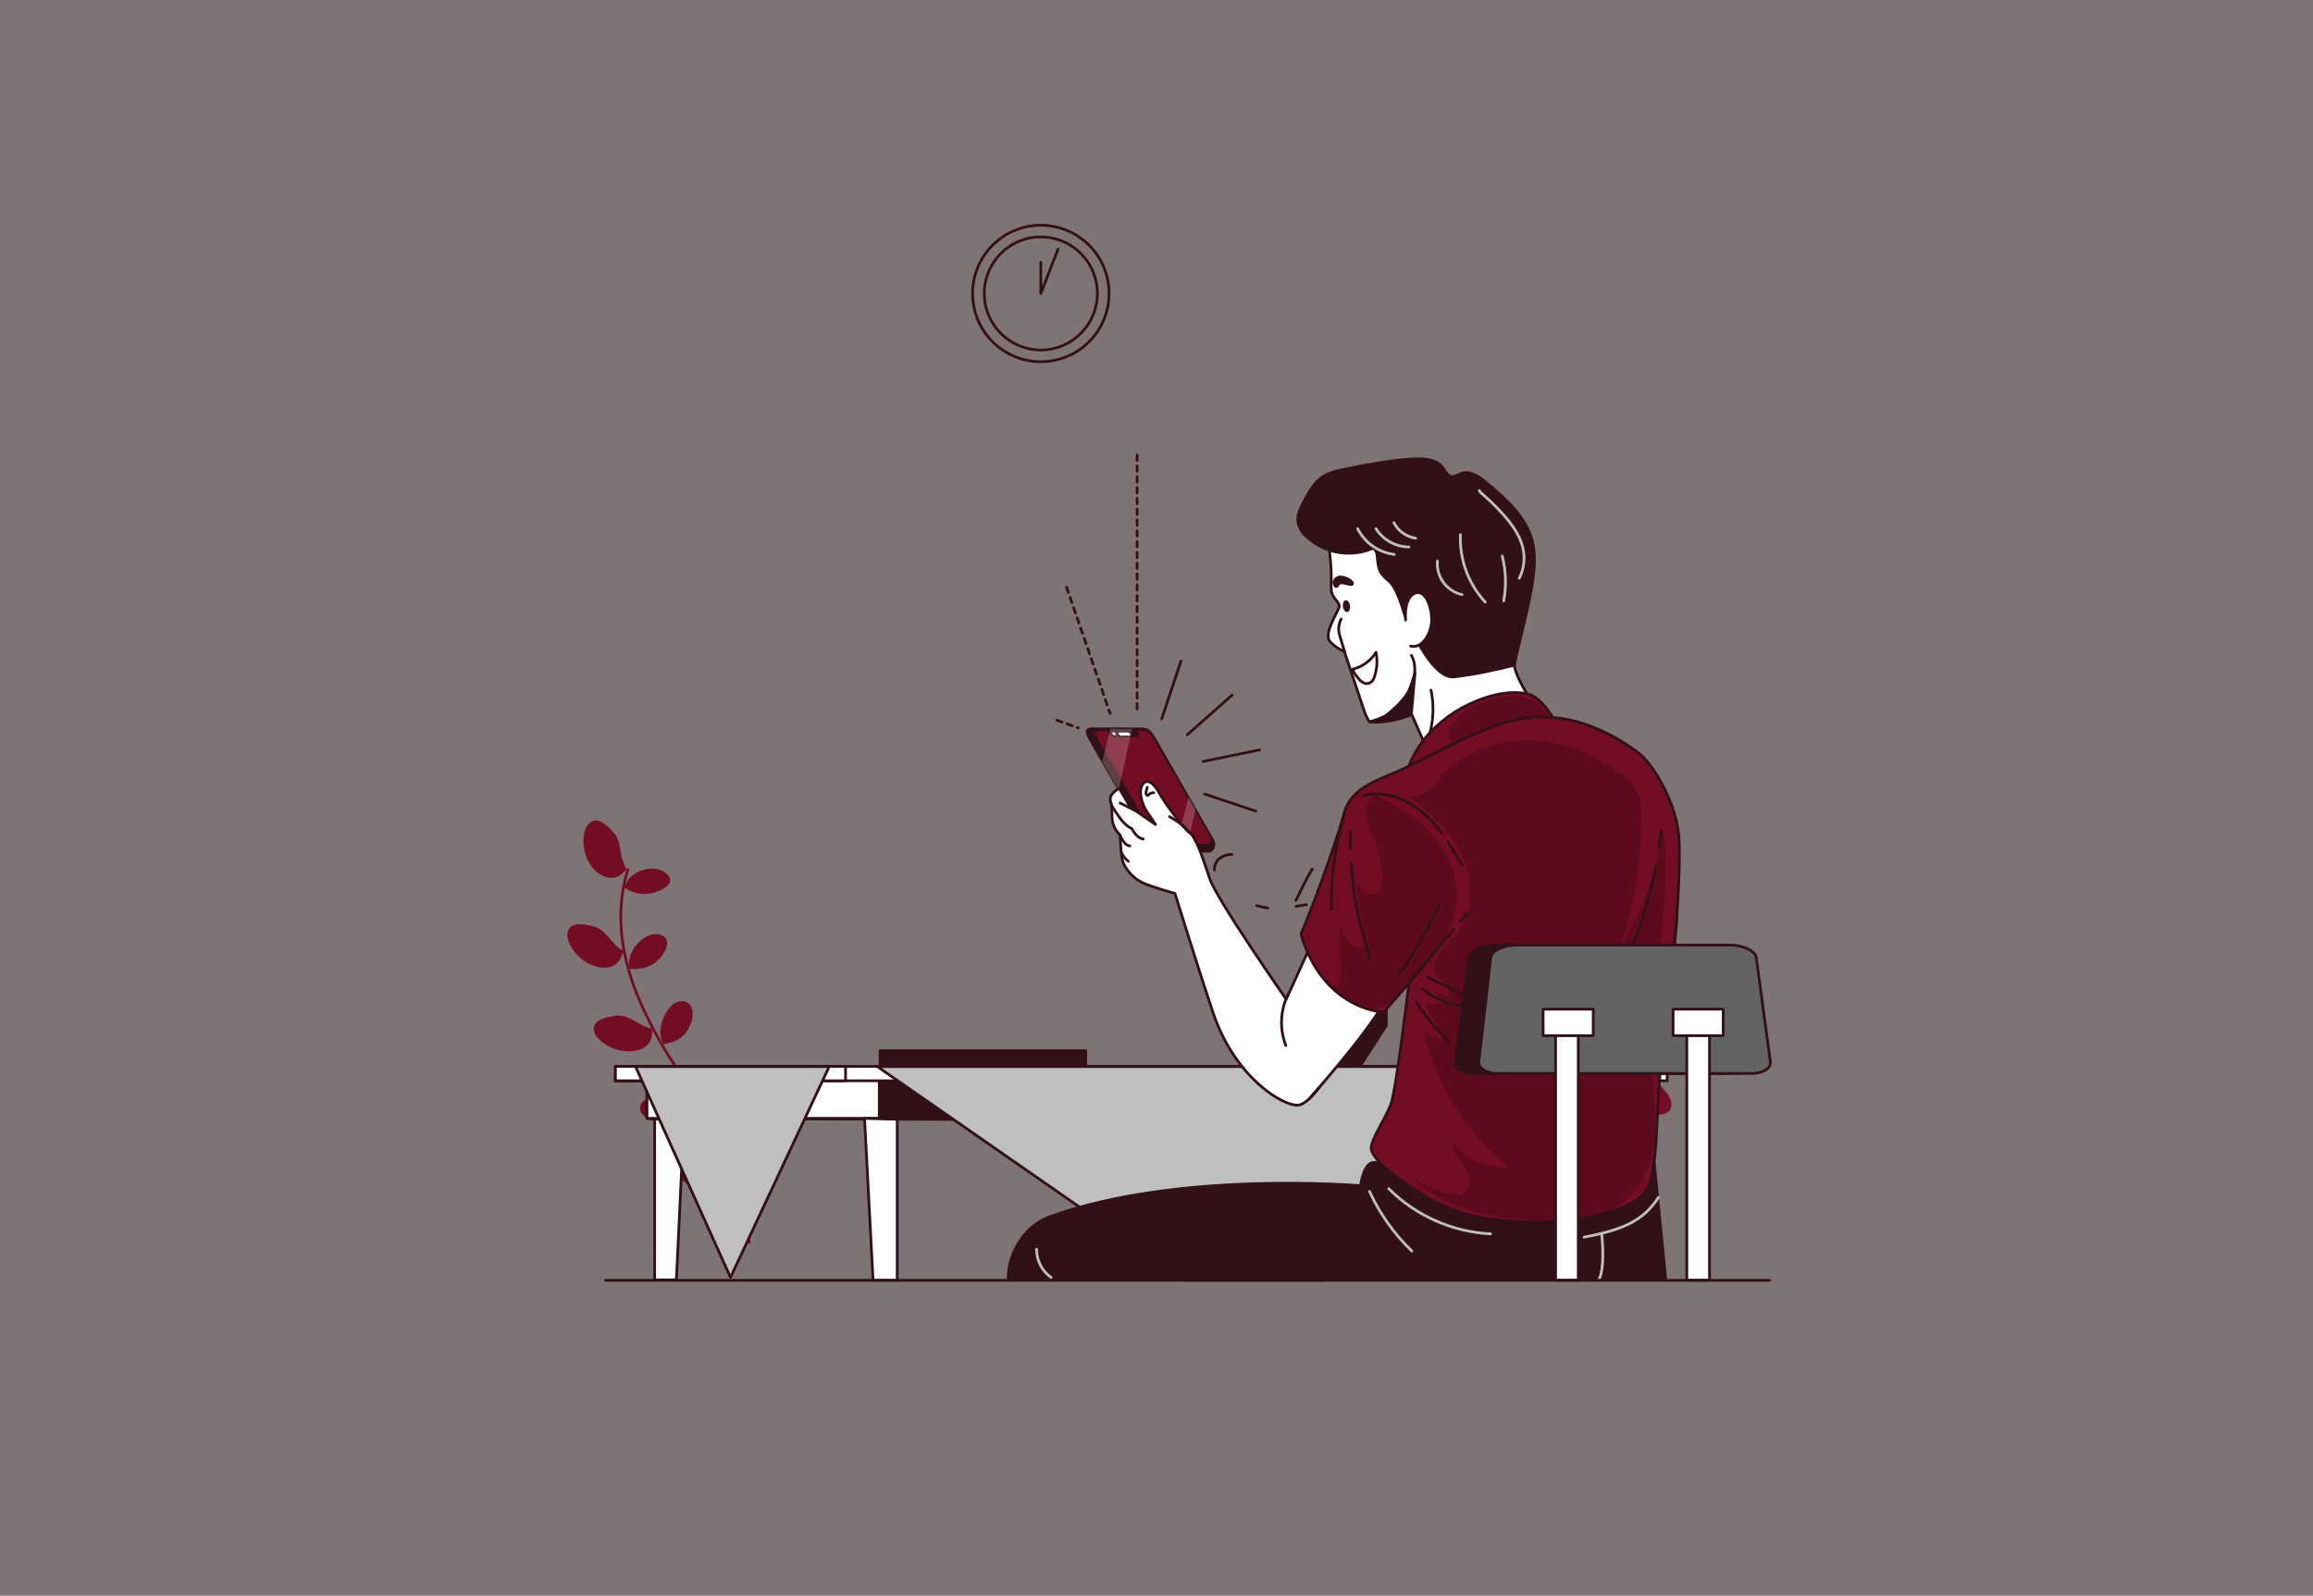 <svg width="848" height="585" viewBox="0 0 848 585" fill="none" xmlns="http://www.w3.org/2000/svg">
<rect x="0" y="0" width="848" height="585" fill="#808080" stroke="none"/>
<rect width="848" height="585" fill="#730D23" fill-opacity="0.1"/>
<path d="M636.044 383.203C634.217 383.946 632.274 384.365 630.304 384.443C628.437 384.522 626.573 384.24 624.814 383.613C621.574 382.403 619.414 379.903 619.454 376.613C619.516 375.542 619.67 374.478 619.914 373.433C622.364 373.513 624.774 372.483 627.184 371.523C629.594 370.563 631.914 369.613 634.314 369.983C636.944 370.433 642.314 371.743 643.224 374.523C644.494 378.233 639.924 381.613 636.044 383.203Z" fill="#730D23"/>
<path d="M614.364 378.382C611.912 377.404 609.771 375.78 608.167 373.683C606.563 371.586 605.557 369.095 605.254 366.472C604.784 363.812 605.424 361.202 607.964 360.822C608.935 360.783 609.902 360.955 610.8 361.326C611.698 361.697 612.504 362.259 613.164 362.972C614.496 364.425 615.472 366.167 616.014 368.062C616.618 370.047 616.761 372.144 616.434 374.192C616.064 375.726 615.357 377.157 614.364 378.382Z" fill="#730D23"/>
<path d="M627.614 360.243C625.233 365.18 622.297 369.83 618.864 374.103C615.412 378.312 611.371 382 606.864 385.053" stroke="#730D23" stroke-linecap="round" stroke-linejoin="round"/>
<path d="M604.764 408.523C601.218 408.101 597.861 406.695 595.074 404.463C592.434 402.243 591.004 399.303 592.074 396.153C592.47 395.14 592.994 394.182 593.634 393.303C598.164 395.113 604.054 393.513 607.564 396.853C608.834 398.06 610.017 399.357 611.104 400.733C612.274 402.263 612.994 404.013 612.704 405.423C612.474 408.823 608.364 408.903 604.764 408.523Z" fill="#730D23"/>
<path d="M586.614 396.403C582.524 392.973 579.774 388.973 581.524 382.223C582.254 379.363 584.824 376.413 588.004 376.763C589.007 376.934 589.937 377.398 590.675 378.098C591.414 378.797 591.929 379.7 592.154 380.693C592.586 382.696 592.586 384.769 592.154 386.773C591.788 388.92 591.061 390.989 590.004 392.893C589.092 394.255 587.944 395.444 586.614 396.403Z" fill="#730D23"/>
<path d="M606.864 385.053C605.764 385.863 604.554 386.473 603.404 387.193L599.704 389.293L592.394 393.593C589.974 395.013 587.554 396.423 585.104 397.743C583.884 398.403 582.654 399.043 581.414 399.653C580.174 400.263 578.924 400.863 577.614 401.543" stroke="#730D23" stroke-linecap="round" stroke-linejoin="round"/>
<path d="M577.274 424.313C575.704 424.117 574.154 423.783 572.644 423.313C570.997 422.782 569.412 422.078 567.914 421.213C565.044 419.543 562.754 417.033 563.284 413.753C563.494 412.671 563.854 411.624 564.354 410.643C569.174 411.733 574.694 409.833 578.274 413.183C580.274 414.933 583.614 419.133 583.654 421.603C583.715 422.255 583.526 422.906 583.124 423.423C582.76 423.876 582.252 424.19 581.684 424.313C580.223 424.55 578.734 424.55 577.274 424.313Z" fill="#730D23"/>
<path d="M557.903 415.272C555.423 414.182 553.173 413.042 551.583 411.112C549.993 409.182 549.153 406.542 549.813 402.452C550.353 399.022 553.413 394.892 557.053 394.622C558.107 394.551 559.153 394.846 560.014 395.459C560.874 396.071 561.496 396.963 561.773 397.982C562.302 400.029 562.424 402.159 562.133 404.252C561.893 406.521 561.387 408.753 560.623 410.902C559.904 412.468 558.99 413.936 557.903 415.272Z" fill="#730D23"/>
<path d="M577.613 401.542C567.247 406.839 558.199 414.39 551.133 423.642L548.983 426.642" stroke="#730D23" stroke-linecap="round" stroke-linejoin="round"/>
<path d="M214.203 311.473C214.517 313.28 215.179 315.008 216.153 316.563C217.021 318.034 218.19 319.305 219.583 320.293C222.183 322.123 225.153 322.443 227.583 320.683C228.377 320.104 229.099 319.432 229.733 318.683C228.555 316.689 227.818 314.465 227.573 312.163C227.183 309.833 226.783 307.483 225.403 305.743C223.833 303.883 220.403 300.123 217.693 300.893C215.863 301.413 214.803 303.103 214.243 305.113C213.794 307.207 213.78 309.372 214.203 311.473Z" fill="#730D23"/>
<path d="M228.904 325.472C230.846 326.729 233.061 327.5 235.364 327.722C237.859 327.82 240.338 327.276 242.564 326.142C244.724 325.052 246.464 323.412 245.334 321.442C244.845 320.72 244.217 320.101 243.488 319.622C242.758 319.144 241.941 318.814 241.084 318.652C239.337 318.313 237.533 318.413 235.834 318.942C234.017 319.459 232.352 320.41 230.984 321.712C230.021 322.796 229.31 324.081 228.904 325.472Z" fill="#730D23"/>
<path d="M230.204 318.823C228.607 323.95 227.731 329.274 227.604 334.643" stroke="#730D23" stroke-linecap="round" stroke-linejoin="round"/>
<path d="M211.364 349.823C213.634 352.432 216.755 354.154 220.174 354.683C223.324 355.083 226.114 354.103 227.524 351.383C227.952 350.493 228.287 349.561 228.524 348.603C224.524 346.663 222.424 341.223 218.244 339.823C215.914 339.123 210.994 337.983 209.134 339.893C206.554 342.473 208.844 347.013 211.364 349.823Z" fill="#730D23"/>
<path d="M230.783 355.143C233.08 355.441 235.415 355.187 237.593 354.403C239.936 353.391 241.918 351.698 243.283 349.543C244.01 348.537 244.458 347.357 244.583 346.123C244.659 345.582 244.585 345.03 244.37 344.528C244.155 344.026 243.807 343.592 243.363 343.273C242.6 342.815 241.741 342.538 240.854 342.461C239.967 342.385 239.074 342.512 238.243 342.833C236.567 343.478 235.064 344.505 233.853 345.833C232.536 347.229 231.543 348.899 230.943 350.723C230.591 352.17 230.537 353.674 230.783 355.143Z" fill="#730D23"/>
<path d="M227.604 334.643C227.527 339.679 228 344.709 229.014 349.643C230.06 354.588 231.515 359.438 233.364 364.143" stroke="#730D23" stroke-linecap="round" stroke-linejoin="round"/>
<path d="M223.134 383.552C226.08 385.142 229.46 385.742 232.774 385.262C235.884 384.742 238.354 383.082 238.924 380.092C239.088 379.101 239.125 378.093 239.034 377.092C234.624 376.402 230.934 372.092 226.514 372.332C224.104 372.522 219.174 373.332 218.044 375.672C216.564 378.832 220.014 381.892 223.134 383.552Z" fill="#730D23"/>
<path d="M243.143 382.842C247.953 382.062 251.933 380.152 253.653 374.022C254.373 371.442 253.923 368.242 251.483 367.282C250.625 367.025 249.714 366.992 248.839 367.186C247.964 367.381 247.153 367.796 246.483 368.392C245.114 369.608 244.046 371.124 243.363 372.822C242.57 374.604 242.129 376.523 242.063 378.472C242.147 379.984 242.514 381.466 243.143 382.842Z" fill="#730D23"/>
<path d="M233.364 364.143C237.236 373.612 242.067 382.659 247.784 391.143" stroke="#730D23" stroke-linecap="round" stroke-linejoin="round"/>
<path d="M240.444 411.353C243.484 412.287 246.718 412.394 249.814 411.663C252.814 410.903 255.294 409.213 255.674 406.173C255.764 405.171 255.717 404.161 255.534 403.173C251.074 402.853 246.864 399.263 242.534 400.393C240.194 401.023 235.534 402.843 234.804 405.203C233.844 408.383 237.364 410.363 240.444 411.353Z" fill="#730D23"/>
<path d="M260.034 408.802C264.804 407.972 269.124 406.452 270.134 399.442C270.554 396.442 269.364 392.692 266.634 391.782C265.743 391.534 264.797 391.555 263.918 391.843C263.039 392.132 262.265 392.674 261.694 393.402C260.539 394.874 259.72 396.581 259.294 398.402C258.771 400.357 258.571 402.384 258.704 404.402C258.918 405.929 259.367 407.413 260.034 408.802Z" fill="#730D23"/>
<path d="M247.813 391.103C253.413 399.673 259.813 408.013 264.403 417.573" stroke="#730D23" stroke-linecap="round" stroke-linejoin="round"/>
<path d="M251.924 433.943C254.517 435.298 257.303 436.249 260.184 436.763C263.184 437.273 266.184 437.063 267.844 434.443C268.345 433.565 268.703 432.613 268.904 431.623C266.904 430.623 265.214 428.963 263.394 427.673C261.574 426.383 259.714 425.413 257.544 425.613C255.144 425.793 250.394 426.983 248.994 428.743C247.114 431.023 249.594 432.593 251.924 433.943Z" fill="#730D23"/>
<path d="M270.543 438.872C272.833 439.722 275.043 440.492 277.303 440.222C279.563 439.952 281.863 438.582 283.823 434.982C285.523 431.982 285.683 426.712 283.163 424.302C282.475 423.607 281.555 423.189 280.578 423.126C279.601 423.063 278.636 423.361 277.863 423.962C276.336 425.164 275.062 426.656 274.113 428.352C273 430.165 272.078 432.089 271.363 434.092C270.931 435.654 270.656 437.256 270.543 438.872Z" fill="#730D23"/>
<path d="M264.364 417.573C266.737 422.368 268.443 427.465 269.434 432.723C270.034 436.103 272.434 441.783 274.684 455.503" stroke="#730D23" stroke-linecap="round" stroke-linejoin="round"/>
<path d="M597.713 408.883V469.283H588.863L585.733 408.543L597.713 408.883Z" fill="white" stroke="#321017" stroke-linecap="round" stroke-linejoin="round"/>
<path d="M600.553 396.303V411.273L237.203 410.013V396.223H225.633V395.043L600.553 396.303Z" fill="#321017" stroke="#321017" stroke-linecap="round" stroke-linejoin="round"/>
<path d="M322.354 395.043H237.204V410.013H322.354V395.043Z" fill="white" stroke="#321017" stroke-linecap="round" stroke-linejoin="round"/>
<path d="M611.214 390.963H225.624V396.223H611.214V390.963Z" fill="white" stroke="#321017" stroke-linecap="round" stroke-linejoin="round"/>
<path d="M310.003 390.963H225.633V396.223H310.003V390.963Z" fill="white" stroke="#321017" stroke-linecap="round" stroke-linejoin="round"/>
<path d="M240.014 410.313V469.233H247.984L250.794 410.013L240.014 410.313Z" fill="white" stroke="#321017" stroke-linecap="round" stroke-linejoin="round"/>
<path d="M328.943 410.353V469.393H320.083L316.963 410.013L328.943 410.353Z" fill="white" stroke="#321017" stroke-linecap="round" stroke-linejoin="round"/>
<path d="M591.014 391.022L485.174 469.392H434.464L321.644 391.022H591.014Z" fill="#BFBFBF" stroke="#321017" stroke-linecap="round" stroke-linejoin="round"/>
<path d="M233.003 391.022L267.813 468.322L304.003 391.022H233.003Z" fill="#BFBFBF" stroke="#321017" stroke-linecap="round" stroke-linejoin="round"/>
<path d="M451.674 313.233C449.762 313.205 447.916 313.923 446.524 315.233C445.65 316.272 445.187 317.595 445.224 318.953" stroke="#321017" stroke-linecap="round" stroke-linejoin="round"/>
<path d="M475.104 330.123C476.844 326.813 478.504 322.803 481.104 318.633" stroke="#321017" stroke-linecap="round" stroke-linejoin="round"/>
<path d="M460.744 332.022C462.085 332.407 463.452 332.698 464.834 332.892" stroke="#321017" stroke-linecap="round" stroke-linejoin="round"/>
<path d="M475.164 332.293C476.064 332.073 478.164 331.853 479.034 331.643" stroke="#321017" stroke-linecap="round" stroke-linejoin="round"/>
<path d="M504.254 335.772L468.904 390.462H461.034L496.384 335.772H504.254Z" fill="#321017" stroke="#321017" stroke-linecap="round" stroke-linejoin="round"/>
<path d="M508.253 363.853V375.993L498.913 390.463H491.043L508.253 363.853Z" fill="#321017" stroke="#321017" stroke-linecap="round" stroke-linejoin="round"/>
<path d="M398.054 385.193H322.644V390.153H398.054V385.193Z" fill="#321017" stroke="#321017" stroke-linecap="round" stroke-linejoin="round"/>
<path d="M425.904 263.593L432.974 242.383" stroke="#321017" stroke-linecap="round" stroke-linejoin="round"/>
<path d="M460.464 297.393L441.624 291.103" stroke="#321017" stroke-linecap="round" stroke-linejoin="round"/>
<path d="M461.814 274.923L441.114 279.153" stroke="#321017" stroke-linecap="round" stroke-linejoin="round"/>
<path d="M451.753 254.783L435.273 269.393" stroke="#321017" stroke-linecap="round" stroke-linejoin="round"/>
<path d="M387.494 264.033L395.334 266.893" stroke="#321017" stroke-linecap="round" stroke-linejoin="round" stroke-dasharray="1.98 1.98"/>
<path d="M416.894 166.843V261.583" stroke="#321017" stroke-linecap="round" stroke-linejoin="round" stroke-dasharray="1.98 1.98"/>
<path d="M391.054 215.323L406.994 261.583" stroke="#321017" stroke-linecap="round" stroke-linejoin="round" stroke-dasharray="1.98 1.98"/>
<path d="M497.064 184.543C511.064 181.073 535.284 178.913 541.844 183.133C548.404 187.353 554.844 213.033 554.844 214.433C554.844 215.833 553.564 235.433 555.204 244.063C556.104 249.063 559.724 253.523 561.624 258.203C561.624 258.203 557.184 257.733 545.484 261.473C533.784 265.213 523.604 275.703 523.604 275.703L517.604 262.013C517.604 262.013 509.394 265.353 501.974 264.563L500.624 262.013L492.854 238.813C490.891 238.054 489.128 236.852 487.704 235.303C484.894 232.493 490.754 224.073 490.974 222.433C491.194 220.793 488.634 219.383 488.164 217.043C488.011 215.977 487.964 214.898 488.024 213.823C488.134 210.681 488.014 207.536 487.664 204.413C486.904 198.193 487.054 187.013 497.064 184.543Z" fill="white" stroke="#321017" stroke-linecap="round" stroke-linejoin="round"/>
<path d="M490.654 214.302C491.394 212.902 494.164 214.302 495.334 214.302C496.504 214.302 495.814 212.672 492.764 211.732C489.714 210.792 489.014 213.372 489.014 213.372C489.254 215.002 489.914 215.702 490.654 214.302Z" fill="#321017" stroke="#321017" stroke-linecap="round" stroke-linejoin="round"/>
<path d="M492.974 238.853C492.974 238.853 492.034 236.043 491.104 232.773C490.543 230.833 490.755 228.751 491.694 226.963" stroke="#321017" stroke-linecap="round" stroke-linejoin="round"/>
<path d="M443.004 312.093H426.224C425.277 311.997 424.365 311.682 423.561 311.171C422.757 310.661 422.083 309.97 421.594 309.153L410.164 289.353L404.164 278.943L399.534 270.843C398.594 269.213 397.664 267.183 400.324 267.203H418.254C418.474 267.203 418.694 267.263 418.924 267.273C419.529 267.273 420.124 267.422 420.657 267.706C421.191 267.99 421.647 268.401 421.984 268.903C422.538 269.639 423.042 270.41 423.494 271.213L444.714 308.213C445.634 309.793 444.634 312.093 443.004 312.093Z" fill="#321017" stroke="#321017" stroke-miterlimit="10"/>
<path d="M442.244 309.333H427.614C426.691 309.243 425.802 308.937 425.018 308.44C424.235 307.944 423.579 307.27 423.104 306.473L402.504 270.803C400.684 268.073 402.134 267.943 403.714 267.943H418.364C420.844 267.943 421.644 268.793 422.874 270.803L443.454 306.473C444.364 308.053 443.824 309.333 442.244 309.333Z" fill="#730D23"/>
<path d="M416.454 270.323H409.364C408.673 270.253 408.008 270.023 407.421 269.652C406.834 269.28 406.342 268.777 405.984 268.183L405.794 267.853H417.194L417.384 268.183C418.044 269.363 417.644 270.323 416.454 270.323Z" fill="#321017"/>
<path d="M408.944 268.993C409.124 269.303 409.024 269.543 408.714 269.543C408.536 269.526 408.364 269.467 408.213 269.372C408.062 269.276 407.936 269.146 407.844 268.993C407.674 268.693 407.774 268.443 408.074 268.443C408.252 268.46 408.423 268.519 408.574 268.614C408.726 268.71 408.852 268.839 408.944 268.993Z" fill="white"/>
<path d="M414.064 269.653H410.974C410.82 269.639 410.671 269.589 410.539 269.507C410.407 269.426 410.296 269.315 410.214 269.183L410.134 269.033C409.984 268.763 410.074 268.553 410.334 268.553H413.424C413.578 268.569 413.725 268.621 413.856 268.705C413.986 268.788 414.095 268.9 414.174 269.033L414.264 269.183C414.414 269.473 414.364 269.653 414.064 269.653Z" fill="white"/>
<path opacity="0.2" d="M415.054 267.203L410.174 289.353L410.104 289.653L404.084 279.223L404.154 278.943L407.124 267.203H415.054Z" fill="white"/>
<path opacity="0.2" d="M435.754 292.243L438.354 296.753L436.044 306.373L435.764 307.583H431.854L432.164 306.373L435.754 292.243Z" fill="white"/>
<path d="M513.524 354.833C510.414 367.593 491.524 389.453 483.624 398.713C481.794 400.853 480.554 402.243 480.224 402.613L480.144 402.713C478.654 404.113 477.144 405.093 475.754 405.173C470.394 405.473 452.824 395.173 444.754 371.333C439.694 356.333 430.754 327.533 430.754 327.533C430.754 327.533 422.254 325.223 418.854 323.603C415.679 322.043 413.157 319.411 411.734 316.173C410.864 313.663 410.664 306.173 410.664 306.173C406.054 301.403 408.564 298.173 407.174 293.843C406.244 290.983 410.374 289.033 410.374 289.033L414.224 295.733L423.644 302.293C423.644 302.293 421.784 299.403 420.474 297.583C419.164 295.763 417.074 290.513 418.824 287.713C420.574 284.913 423.314 287.583 424.894 290.553C426.474 293.523 433.534 303.373 436.064 305.203C438.594 307.033 440.864 314.353 443.554 322.203C446.244 330.053 471.554 366.323 471.554 366.323L488.944 328.173C488.944 328.173 517.474 338.613 513.524 354.833Z" fill="white" stroke="#321017" stroke-linecap="round" stroke-linejoin="round"/>
<path d="M483.604 398.743C482.584 400.137 481.446 401.442 480.204 402.643C480.534 402.273 481.774 400.883 483.604 398.743Z" fill="white" stroke="#321017" stroke-linecap="round" stroke-linejoin="round"/>
<path d="M410.674 294.423L416.114 297.113" stroke="#321017" stroke-linecap="round" stroke-linejoin="round"/>
<path d="M570.784 265.742H560.874C556.474 265.742 516.544 280.742 516.544 280.742C517.939 277.29 519.793 274.041 522.054 271.082C527.252 264.756 533.982 259.864 541.604 256.872C552.064 252.582 558.954 254.192 558.954 254.192C565.554 254.742 570.784 265.742 570.784 265.742Z" fill="#730D23"/>
<mask id="mask0_444_1665" style="mask-type:luminance" maskUnits="userSpaceOnUse" x="516" y="253" width="55" height="28">
<path d="M570.784 265.742H560.874C556.474 265.742 516.544 280.742 516.544 280.742C517.939 277.29 519.793 274.041 522.054 271.082C527.252 264.756 533.982 259.864 541.604 256.872C552.064 252.582 558.954 254.192 558.954 254.192C565.554 254.742 570.784 265.742 570.784 265.742Z" fill="white"/>
</mask>
<g mask="url(#mask0_444_1665)">
<path opacity="0.2" d="M531.614 267.002C530.994 268.382 530.614 270.082 531.474 271.302C531.87 271.76 532.381 272.104 532.954 272.299C533.527 272.494 534.141 272.533 534.734 272.412C535.912 272.148 537.038 271.688 538.064 271.052C547.203 266.198 557.276 263.357 567.604 262.722C565.364 257.382 558.954 254.812 553.194 255.232C545.644 255.782 534.844 259.772 531.614 267.002Z" fill="black"/>
</g>
<path d="M570.784 265.742H560.874C556.474 265.742 516.544 280.742 516.544 280.742C517.939 277.29 519.793 274.041 522.054 271.082C527.252 264.756 533.982 259.864 541.604 256.872C552.064 252.582 558.954 254.192 558.954 254.192C565.554 254.742 570.784 265.742 570.784 265.742Z" stroke="#321017" stroke-linecap="round" stroke-linejoin="round"/>
<path d="M610.734 469.323L606.464 426.173H503.694C499.854 426.173 498.794 434.713 498.794 434.713C498.794 434.713 432.104 428.973 384.904 446.063C375.714 449.383 369.604 459.133 369.604 468.903L610.734 469.323Z" fill="#321017" stroke="#321017" stroke-linecap="round" stroke-linejoin="round"/>
<path d="M477.004 342.353C484.214 325.353 491.604 302.843 492.544 298.963C494.854 289.423 503.074 286.793 512.274 282.843C521.474 278.893 542.174 266.743 556.274 263.783C570.374 260.823 585.654 264.843 600.644 275.983C606.094 280.033 614.504 294.313 615.484 306.473C616.464 318.633 614.044 354.833 609.284 388.043C606.734 405.853 608.444 430.093 603.194 437.043C597.944 443.993 577.634 448.893 557.254 447.913C536.874 446.933 528.004 441.993 519.134 436.403C510.264 430.813 502.694 424.233 502.694 420.953C502.694 417.673 507.944 410.103 509.924 404.843C511.904 399.583 516.544 360.473 516.544 360.473L507.214 371.213C482.434 367.743 477.004 342.353 477.004 342.353Z" fill="#730D23"/>
<mask id="mask1_444_1665" style="mask-type:luminance" maskUnits="userSpaceOnUse" x="477" y="262" width="139" height="187">
<path d="M477.004 342.353C484.214 325.353 491.604 302.843 492.544 298.963C494.854 289.423 503.074 286.793 512.274 282.843C521.474 278.893 542.174 266.743 556.274 263.783C570.374 260.823 585.654 264.843 600.644 275.983C606.094 280.033 614.504 294.313 615.484 306.473C616.464 318.633 614.044 354.833 609.284 388.043C606.734 405.853 608.444 430.093 603.194 437.043C597.944 443.993 577.634 448.893 557.254 447.913C536.874 446.933 528.004 441.993 519.134 436.403C510.264 430.813 502.694 424.233 502.694 420.953C502.694 417.673 507.944 410.103 509.924 404.843C511.904 399.583 516.544 360.473 516.544 360.473L507.214 371.213C482.434 367.743 477.004 342.353 477.004 342.353Z" fill="white"/>
</mask>
<g mask="url(#mask1_444_1665)">
<path opacity="0.2" d="M504.954 291.193C502.224 292.193 500.864 295.403 500.954 298.313C501.044 301.223 502.324 303.933 503.364 306.653C505.046 311.081 506.194 315.693 506.784 320.393C507.114 322.973 506.984 326.153 504.714 327.393C502.884 328.393 500.444 327.563 499.044 325.993C497.758 324.314 496.869 322.365 496.444 320.293L500.914 347.563C498.474 348.253 495.834 346.933 494.234 344.973C492.753 342.915 491.686 340.588 491.094 338.123C491.234 344.476 491.377 350.81 491.524 357.123C491.686 358.312 491.439 359.522 490.824 360.553C490.094 361.493 488.364 361.683 487.824 360.613C491.034 364.913 494.824 369.613 500.134 370.283C506.554 371.153 512.044 365.973 516.454 361.213C524.234 352.793 532.404 343.583 533.864 332.213C534.974 323.593 531.864 314.743 526.564 307.873C521.264 301.003 513.804 295.973 505.874 292.413L504.954 291.193Z" fill="black"/>
<path opacity="0.2" d="M566.364 271.693C552.664 269.853 537.914 274.273 528.574 284.473C526.574 286.663 524.764 289.133 522.214 290.653C519.664 292.173 516.034 292.443 513.974 290.303C522.634 296.303 530.974 303.393 535.654 312.843C540.334 322.293 540.544 334.553 533.824 342.673C532.154 344.673 530.114 346.393 528.504 348.463C526.894 350.533 525.684 353.133 526.094 355.723C526.504 358.313 529.004 360.653 531.584 360.143L527.344 360.913C527.863 360.921 528.376 361.035 528.85 361.247C529.325 361.459 529.752 361.765 530.105 362.146C530.458 362.527 530.73 362.976 530.905 363.465C531.081 363.954 531.155 364.474 531.124 364.993L525.444 363.523L529.074 367.803L522.664 368.583L529.834 381.723L522.044 378.473C526.683 397.889 537.575 415.243 553.044 427.863C549.229 428.192 545.392 427.579 541.869 426.078C538.347 424.577 535.248 422.233 532.844 419.253C532.444 422.493 534.974 425.253 536.844 427.923C538.714 430.593 539.934 434.713 537.424 436.813C535.884 438.113 533.614 437.973 531.634 437.593C526.552 436.603 521.764 434.465 517.634 431.343C528.024 442.753 544.484 446.123 559.864 447.343C566.864 447.903 574.004 448.133 580.864 446.733C587.724 445.333 594.484 442.153 599.074 436.813C604.074 430.983 606.144 423.123 606.594 415.443C607.044 407.763 606.054 400.093 605.734 392.443C604.504 362.663 613.384 332.853 609.734 303.273C607.552 319.798 601.61 335.604 592.364 349.473C596.034 343.983 597.514 335.103 598.884 328.743C600.464 321.38 601.335 313.882 601.484 306.353C601.574 301.813 602.484 295.423 600.624 291.113C598.434 286.113 592.064 282.263 587.624 279.523C581.164 275.451 573.921 272.784 566.364 271.693Z" fill="black"/>
</g>
<path d="M477.004 342.353C484.214 325.353 491.604 302.843 492.544 298.963C494.854 289.423 503.074 286.793 512.274 282.843C521.474 278.893 542.174 266.743 556.274 263.783C570.374 260.823 585.654 264.843 600.644 275.983C606.094 280.033 614.504 294.313 615.484 306.473C616.464 318.633 614.044 354.833 609.284 388.043C606.734 405.853 608.444 430.093 603.194 437.043C597.944 443.993 577.634 448.893 557.254 447.913C536.874 446.933 528.004 441.993 519.134 436.403C510.264 430.813 502.694 424.233 502.694 420.953C502.694 417.673 507.944 410.103 509.924 404.843C511.904 399.583 516.544 360.473 516.544 360.473L507.214 371.213C482.434 367.743 477.004 342.353 477.004 342.353Z" stroke="#321017" stroke-linecap="round" stroke-linejoin="round"/>
<path d="M516.544 360.423L532.984 340.703" stroke="#321017" stroke-linecap="round" stroke-linejoin="round"/>
<path d="M535.354 337.853L537.914 334.783" stroke="#321017" stroke-linecap="round" stroke-linejoin="round"/>
<path d="M494.954 222.063C495.114 223.253 494.644 224.293 493.954 224.393C493.264 224.493 492.504 223.603 492.354 222.393C492.204 221.183 492.664 220.163 493.354 220.063C494.044 219.963 494.794 220.873 494.954 222.063Z" fill="#321017"/>
<path d="M495.854 245.373C499.439 244.514 502.54 242.275 504.484 239.143C505.111 242.276 504.862 245.522 503.764 248.523C503.557 249.185 503.128 249.756 502.548 250.137C501.968 250.518 501.274 250.686 500.584 250.613C499.696 250.323 498.911 249.781 498.324 249.053C497.662 248.338 497.056 247.573 496.514 246.763L495.854 245.373Z" fill="white" stroke="#321017" stroke-linecap="round" stroke-linejoin="round"/>
<path d="M560.854 219.053C559.524 226.053 556.534 236.903 555.204 243.923C546.604 245.923 541.924 247.053 533.204 248.143C525.704 249.083 518.084 232.463 515.724 227.083C515.184 227.323 513.074 216.773 509.534 213.323C508.429 212.417 507.408 211.413 506.484 210.323C504.894 208.013 505.204 204.713 504.544 202.023C504.439 201.534 504.281 201.058 504.074 200.603C504.068 200.636 504.068 200.67 504.074 200.703L503.764 200.843C499.69 202.675 495.165 203.262 490.758 202.53C486.351 201.799 482.259 199.782 478.994 196.733C477.433 195.389 476.344 193.581 475.884 191.573C475.434 188.943 476.724 186.353 477.964 183.983C479.754 180.553 481.684 176.983 484.894 174.833C487.454 173.133 490.544 172.503 493.564 171.903C501.834 170.263 510.154 168.623 518.564 168.223C522.304 168.043 526.614 168.373 528.874 171.343C529.874 172.633 530.584 174.473 532.194 174.713C533.404 174.883 534.494 174.033 535.634 173.593C538.914 172.373 542.354 174.773 545.034 177.023C551.864 182.763 559.034 189.023 561.574 197.593C563.544 204.553 562.214 211.963 560.854 219.053Z" fill="#321017" stroke="#321017" stroke-linecap="round" stroke-linejoin="round"/>
<path d="M517.154 236.873C521.604 238.053 525.104 231.713 524.874 226.583C524.644 221.453 522.074 215.583 518.324 217.703C514.574 219.823 515.324 227.303 515.324 227.303" fill="white"/>
<path d="M517.154 236.873C521.604 238.053 525.104 231.713 524.874 226.583C524.644 221.453 522.074 215.583 518.324 217.703C514.574 219.823 515.324 227.303 515.324 227.303" stroke="#321017" stroke-linecap="round" stroke-linejoin="round"/>
<path d="M504.514 202.063C504.403 202.013 504.304 201.941 504.221 201.852C504.139 201.762 504.075 201.657 504.034 201.543L503.694 200.883L504.004 200.743C503.998 200.71 503.998 200.676 504.004 200.643C504.225 201.097 504.396 201.573 504.514 202.063Z" fill="#321017" stroke="#321017" stroke-linecap="round" stroke-linejoin="round"/>
<path d="M517.464 240.253C519.464 244.053 518.904 248.843 516.904 252.653C514.904 256.463 511.644 259.473 508.314 262.213" stroke="#321017" stroke-linecap="round" stroke-linejoin="round"/>
<path d="M524.654 253.033C525.729 258.224 525.592 263.593 524.254 268.723" stroke="#321017" stroke-linecap="round" stroke-linejoin="round"/>
<path d="M488.124 333.473C487.929 321.758 489.5 310.08 492.784 298.833" stroke="#321017" stroke-linecap="round" stroke-linejoin="round"/>
<path d="M530.864 308.703C532.714 311.473 534.404 314.363 536.084 317.223" stroke="#321017" stroke-linecap="round" stroke-linejoin="round"/>
<path d="M500.114 291.653C507.804 289.723 516.044 292.983 522.004 298.203C524.451 300.383 526.66 302.816 528.594 305.463" stroke="#321017" stroke-linecap="round" stroke-linejoin="round"/>
<path d="M495.364 316.473C496.123 328.216 498.436 339.807 502.244 350.943" stroke="#321017" stroke-linecap="round" stroke-linejoin="round"/>
<path d="M495.164 304.633C495.117 306.799 495.117 308.969 495.164 311.143" stroke="#321017" stroke-linecap="round" stroke-linejoin="round"/>
<path d="M527.614 331.473C523.53 340.533 518.584 349.179 512.844 357.293" stroke="#321017" stroke-linecap="round" stroke-linejoin="round"/>
<path d="M523.454 358.273L540.194 366.473C540.565 366.608 540.881 366.861 541.094 367.193C541.624 368.263 539.954 369.033 538.764 369.013C532.437 368.91 526.345 366.596 521.544 362.473" stroke="#321017" stroke-linecap="round" stroke-linejoin="round"/>
<path d="M519.074 367.293C522.693 372.648 526.807 377.65 531.364 382.233" stroke="#321017" stroke-linecap="round" stroke-linejoin="round"/>
<path d="M607.114 317.563C603.37 337.541 595.757 356.595 584.704 373.653" stroke="#321017" stroke-linecap="round" stroke-linejoin="round"/>
<path d="M608.974 304.633C608.764 306.703 608.514 308.783 608.224 310.843" stroke="#321017" stroke-linecap="round" stroke-linejoin="round"/>
<path d="M591.724 349.053C582.33 363.038 570.679 375.366 557.244 385.533L558.444 384.473" stroke="#321017" stroke-linecap="round" stroke-linejoin="round"/>
<path d="M614.804 336.183C613.924 350.873 608.304 370.743 600.554 383.253L600.894 381.953" stroke="#321017" stroke-linecap="round" stroke-linejoin="round"/>
<path d="M472.364 364.313C470.881 367.236 470.031 370.439 469.869 373.713C469.707 376.987 470.237 380.258 471.424 383.313" stroke="#321017" stroke-linecap="round" stroke-linejoin="round"/>
<path d="M420.624 288.633C420.264 289.873 419.624 291.553 420.904 291.633C421.131 291.294 421.444 291.022 421.812 290.846C422.18 290.67 422.588 290.596 422.994 290.633" stroke="#321017" stroke-linecap="round" stroke-linejoin="round"/>
<path d="M428.804 299.403C431.194 300.753 434.504 302.973 436.044 305.233" stroke="#321017" stroke-linecap="round" stroke-linejoin="round"/>
<path d="M407.504 295.273C409.374 298.143 411.804 302.453 414.964 303.783C416.894 307.583 419.124 307.583 419.124 307.583" stroke="#321017" stroke-linecap="round" stroke-linejoin="round"/>
<path d="M410.644 306.203C411.014 307.133 412.424 310.093 414.204 310.093" stroke="#321017" stroke-linecap="round" stroke-linejoin="round"/>
<path d="M411.054 312.523C411.671 313.787 412.567 314.895 413.674 315.763" stroke="#321017" stroke-linecap="round" stroke-linejoin="round"/>
<path d="M626.264 346.473C631.264 346.473 635.624 348.563 635.924 351.173L640.294 389.323C640.564 391.643 637.444 393.553 633.294 393.553H540.364C536.244 393.553 533.154 391.643 533.464 389.323L538.624 351.173C538.974 348.563 543.344 346.473 548.374 346.473H626.264Z" fill="#321017" stroke="#321017" stroke-linecap="round" stroke-linejoin="round"/>
<path d="M634.154 346.473C639.154 346.473 643.564 348.563 643.914 351.173L649.064 389.323C649.384 391.643 646.294 393.553 642.164 393.553H549.164C545.034 393.553 541.904 391.643 542.164 389.323L546.534 351.173C546.834 348.563 551.164 346.473 556.194 346.473H634.154Z" fill="#636363" stroke="#321017" stroke-linecap="round" stroke-linejoin="round"/>
<path d="M578.634 373.183H570.314V469.373H578.634V373.183Z" fill="white" stroke="#321017" stroke-linecap="round" stroke-linejoin="round"/>
<path d="M626.744 373.273H618.424V469.373H626.744V373.273Z" fill="white" stroke="#321017" stroke-linecap="round" stroke-linejoin="round"/>
<path d="M584.114 369.973H565.744V379.693H584.114V369.973Z" fill="white" stroke="#321017" stroke-linecap="round" stroke-linejoin="round"/>
<path d="M631.764 369.973H613.394V379.693H631.764V369.973Z" fill="white" stroke="#321017" stroke-linecap="round" stroke-linejoin="round"/>
<path d="M502.104 436.813C505.87 445.006 511.138 452.42 517.634 458.673" stroke="#BFBFBF" stroke-linecap="round" stroke-linejoin="round"/>
<path d="M380.034 457.993C380.023 460.018 380.503 462.016 381.431 463.816C382.359 465.617 383.708 467.166 385.364 468.333" stroke="#BFBFBF" stroke-linecap="round" stroke-linejoin="round"/>
<path d="M509.144 435.783C519.106 445.721 532.392 451.623 546.444 452.353" stroke="#BFBFBF" stroke-linecap="round" stroke-linejoin="round"/>
<path d="M587.204 452.183C588.114 460.593 587.454 466.703 586.384 468.683" stroke="#BFBFBF" stroke-linecap="round" stroke-linejoin="round"/>
<path d="M580.734 453.573C594.934 450.863 602.424 447.653 608.014 439.003" stroke="#BFBFBF" stroke-linecap="round" stroke-linejoin="round"/>
<path d="M542.364 179.843L542.714 180.473C545.522 182.843 548.174 185.391 550.654 188.103C554.504 192.323 558.064 197.233 558.654 202.903C558.993 206.033 558.416 209.194 556.994 212.003" stroke="#BFBFBF" stroke-linecap="round" stroke-linejoin="round"/>
<path d="M526.994 205.693C526.754 208.485 527.533 211.269 529.188 213.53C530.842 215.792 533.26 217.377 535.994 217.993" stroke="#BFBFBF" stroke-linecap="round" stroke-linejoin="round"/>
<path d="M535.414 196.003C535.055 205.131 538.331 214.028 544.524 220.743" stroke="#BFBFBF" stroke-linecap="round" stroke-linejoin="round"/>
<path d="M550.754 203.843C552.125 209.218 552.312 214.828 551.304 220.283" stroke="#BFBFBF" stroke-linecap="round" stroke-linejoin="round"/>
<path d="M497.734 193.813C499.034 196.363 500.936 198.557 503.277 200.204C505.617 201.85 508.325 202.901 511.164 203.263" stroke="#BFBFBF" stroke-linecap="round" stroke-linejoin="round"/>
<path d="M504.474 193.823C505.766 195.855 507.545 197.533 509.649 198.705C511.753 199.876 514.116 200.505 516.524 200.533" stroke="#BFBFBF" stroke-linecap="round" stroke-linejoin="round"/>
<path d="M511.024 191.623C511.814 193.136 512.951 194.441 514.341 195.431C515.731 196.422 517.336 197.07 519.024 197.323" stroke="#BFBFBF" stroke-linecap="round" stroke-linejoin="round"/>
<path d="M504.434 263.923C506.568 263.234 508.574 262.2 510.374 260.863L510.534 260.733C512.166 259.487 513.619 258.023 514.854 256.383L514.914 256.303C516.524 254.163 517.774 250.013 518.764 246.703L517.454 261.793C512.703 264.003 507.473 264.983 502.244 264.643L504.434 263.923Z" fill="#321017" stroke="#321017" stroke-linecap="round" stroke-linejoin="round"/>
<path d="M648.724 469.393H473.244H422.544H222.004" stroke="#321017" stroke-linecap="round" stroke-linejoin="round"/>
<path d="M384.314 132.466C398.05 130.962 407.965 118.607 406.461 104.871C404.957 91.135 392.602 81.22 378.866 82.724C365.13 84.228 355.214 96.583 356.718 110.319C358.223 124.055 370.578 133.971 384.314 132.466Z" stroke="#321017" stroke-linecap="round" stroke-linejoin="round"/>
<path d="M384.154 128.152C395.515 126.735 403.576 116.376 402.159 105.016C400.742 93.655 390.383 85.594 379.022 87.011C367.661 88.428 359.6 98.786 361.018 110.147C362.435 121.508 372.793 129.569 384.154 128.152Z" stroke="#321017" stroke-linecap="round" stroke-linejoin="round"/>
<path d="M387.904 91.343L381.584 107.603V96.143" stroke="#321017" stroke-linecap="round" stroke-linejoin="round"/>
</svg>
